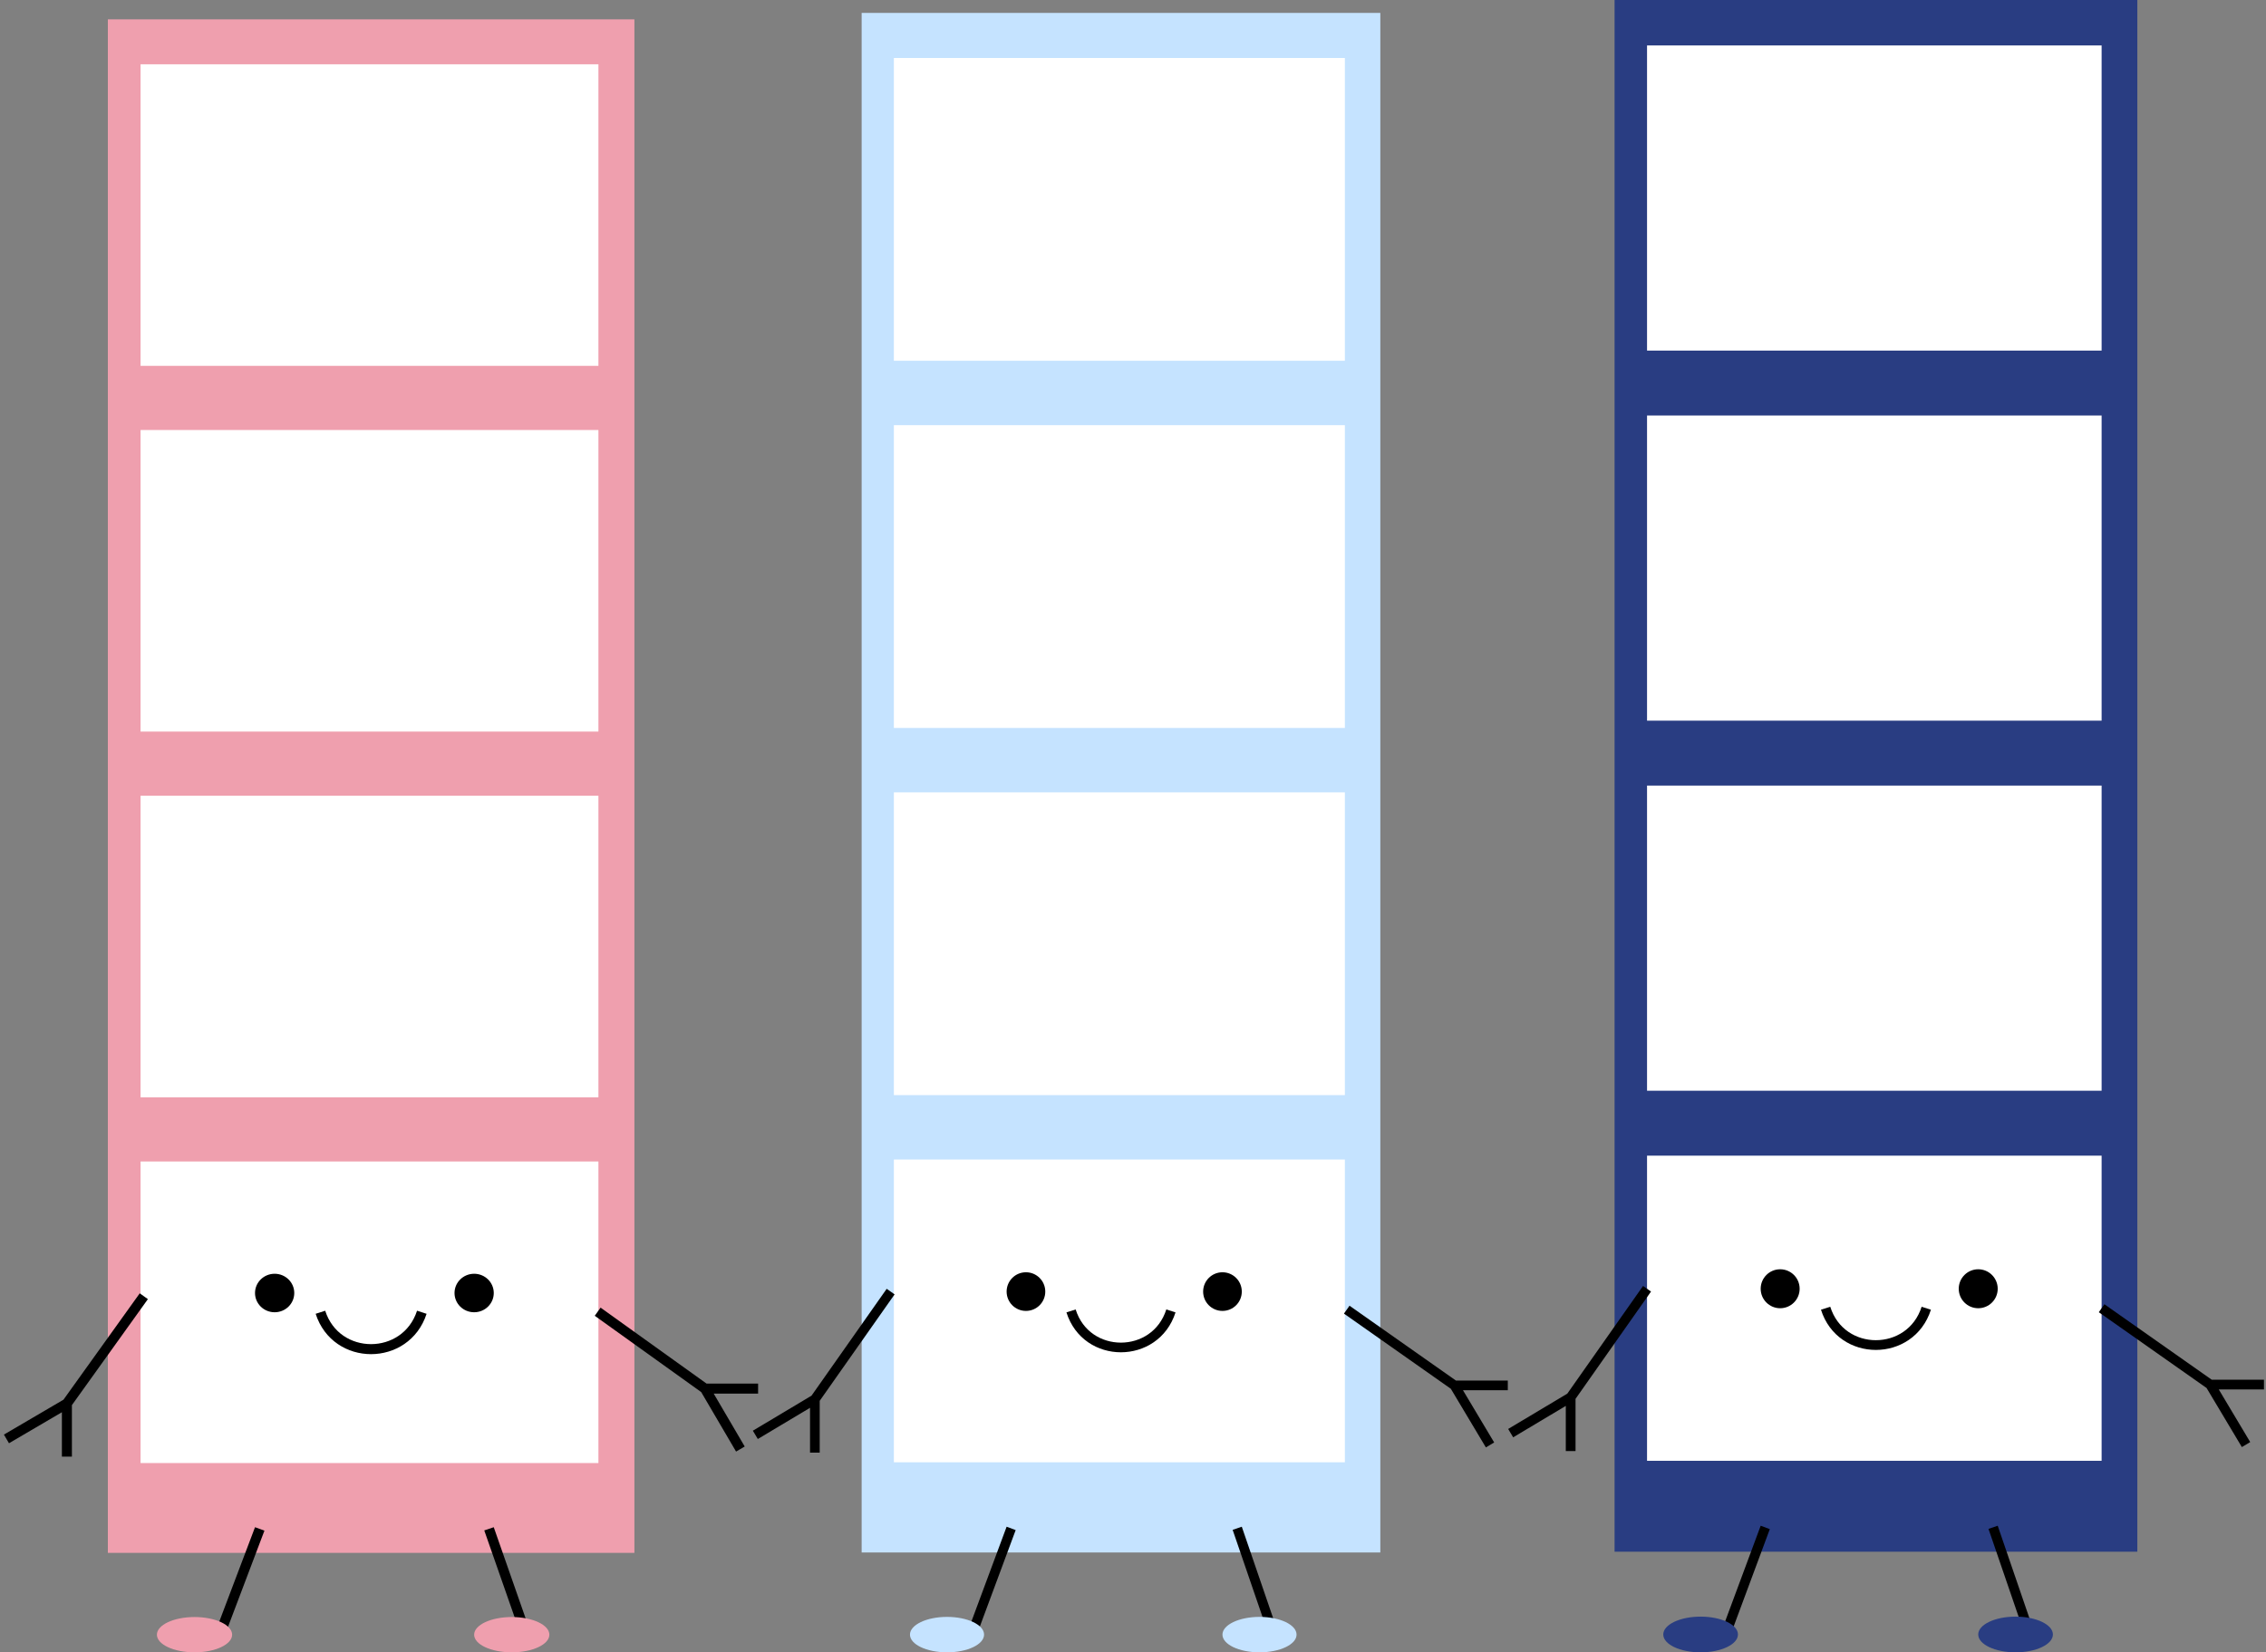 <svg width="351" height="256" viewBox="0 0 351 256" fill="none" xmlns="http://www.w3.org/2000/svg">
<rect x="0" y="0" width="351" height="256" fill="#808080" stroke="none"/>
<rect x="16.705" y="3" width="81.563" height="237.591" fill="#EF9FAE"/>
<rect x="21.771" y="9.959" width="70.924" height="46.723" fill="white"/>
<rect x="21.771" y="179.951" width="70.924" height="46.723" fill="white"/>
<rect x="21.771" y="123.287" width="70.924" height="46.723" fill="white"/>
<rect x="21.771" y="66.623" width="70.924" height="46.723" fill="white"/>
<line y1="-0.776" x2="18.602" y2="-0.776" transform="matrix(-0.354 0.935 -0.94 -0.342 39.502 236.615)" stroke="black" stroke-width="1.552"/>
<line y1="-0.776" x2="18.428" y2="-0.776" transform="matrix(-0.33 -0.944 0.948 -0.319 82.563 254.012)" stroke="black" stroke-width="1.552"/>
<ellipse cx="42.542" cy="200.33" rx="3.04" ry="2.982" fill="black"/>
<ellipse cx="73.444" cy="200.33" rx="3.04" ry="2.982" fill="black"/>
<path d="M49.634 203.312V203.312C52.076 210.937 62.867 210.928 65.339 203.312V203.312" stroke="black" stroke-width="1.552"/>
<path d="M22.277 200.827L10.362 217.449M10.362 217.449V225.68M10.362 217.449L1 222.936" stroke="black" stroke-width="1.552"/>
<path d="M92.577 203.227L109.199 215.142M109.199 215.142H117.429M109.199 215.142L114.686 224.504" stroke="black" stroke-width="1.552"/>
<ellipse cx="30.13" cy="253.266" rx="5.826" ry="2.734" fill="#EF9FAE"/>
<ellipse cx="79.27" cy="253.266" rx="5.826" ry="2.734" fill="#EF9FAE"/>
<rect x="133.468" y="2" width="80.342" height="238.53" fill="#C5E3FF"/>
<rect x="138.458" y="8.986" width="69.862" height="46.908" fill="white"/>
<rect x="138.458" y="179.65" width="69.862" height="46.908" fill="white"/>
<rect x="138.458" y="122.762" width="69.862" height="46.908" fill="white"/>
<rect x="138.458" y="65.874" width="69.862" height="46.908" fill="white"/>
<line x1="156.625" y1="236.799" x2="150.138" y2="254.265" stroke="black" stroke-width="1.497"/>
<line x1="197.632" y1="254.247" x2="191.644" y2="236.781" stroke="black" stroke-width="1.497"/>
<circle cx="158.918" cy="200.11" r="2.994" fill="black"/>
<circle cx="189.358" cy="200.11" r="2.994" fill="black"/>
<path d="M165.904 203.104V203.104C168.277 210.658 178.97 210.649 181.373 203.104V203.104" stroke="black" stroke-width="1.497"/>
<path d="M137.959 200.11L126.222 216.798M126.222 216.798V225.06M126.222 216.798L117 222.306" stroke="black" stroke-width="1.497"/>
<path d="M208.607 202.91L225.294 214.647M225.294 214.647H233.557M225.294 214.647L230.803 223.869" stroke="black" stroke-width="1.497"/>
<ellipse cx="146.692" cy="253.255" rx="5.739" ry="2.745" fill="#C5E3FF"/>
<ellipse cx="195.096" cy="253.255" rx="5.739" ry="2.745" fill="#C5E3FF"/>
<rect x="250.094" width="80.975" height="240.409" fill="#293D82"/>
<rect x="255.124" y="7.041" width="70.413" height="47.277" fill="white"/>
<rect x="255.124" y="179.049" width="70.413" height="47.277" fill="white"/>
<rect x="255.124" y="121.713" width="70.413" height="47.277" fill="white"/>
<rect x="255.124" y="64.377" width="70.413" height="47.277" fill="white"/>
<line x1="273.434" y1="236.648" x2="266.896" y2="254.251" stroke="black" stroke-width="1.509"/>
<line x1="314.764" y1="254.233" x2="308.728" y2="236.63" stroke="black" stroke-width="1.509"/>
<circle cx="275.745" cy="199.67" r="3.018" fill="black"/>
<circle cx="306.424" cy="199.67" r="3.018" fill="black"/>
<path d="M282.786 202.688V202.688C285.178 210.301 295.955 210.292 298.377 202.688V202.688" stroke="black" stroke-width="1.509"/>
<path d="M255.124 199.67L243.294 216.489M243.294 216.489V224.817M243.294 216.489L234 222.041" stroke="black" stroke-width="1.509"/>
<path d="M325.536 202.688L342.356 214.517M342.356 214.517H350.684M342.356 214.517L347.908 223.812" stroke="black" stroke-width="1.509"/>
<ellipse cx="263.422" cy="253.234" rx="5.784" ry="2.766" fill="#293D82"/>
<ellipse cx="312.208" cy="253.234" rx="5.784" ry="2.766" fill="#293D82"/>
</svg>
